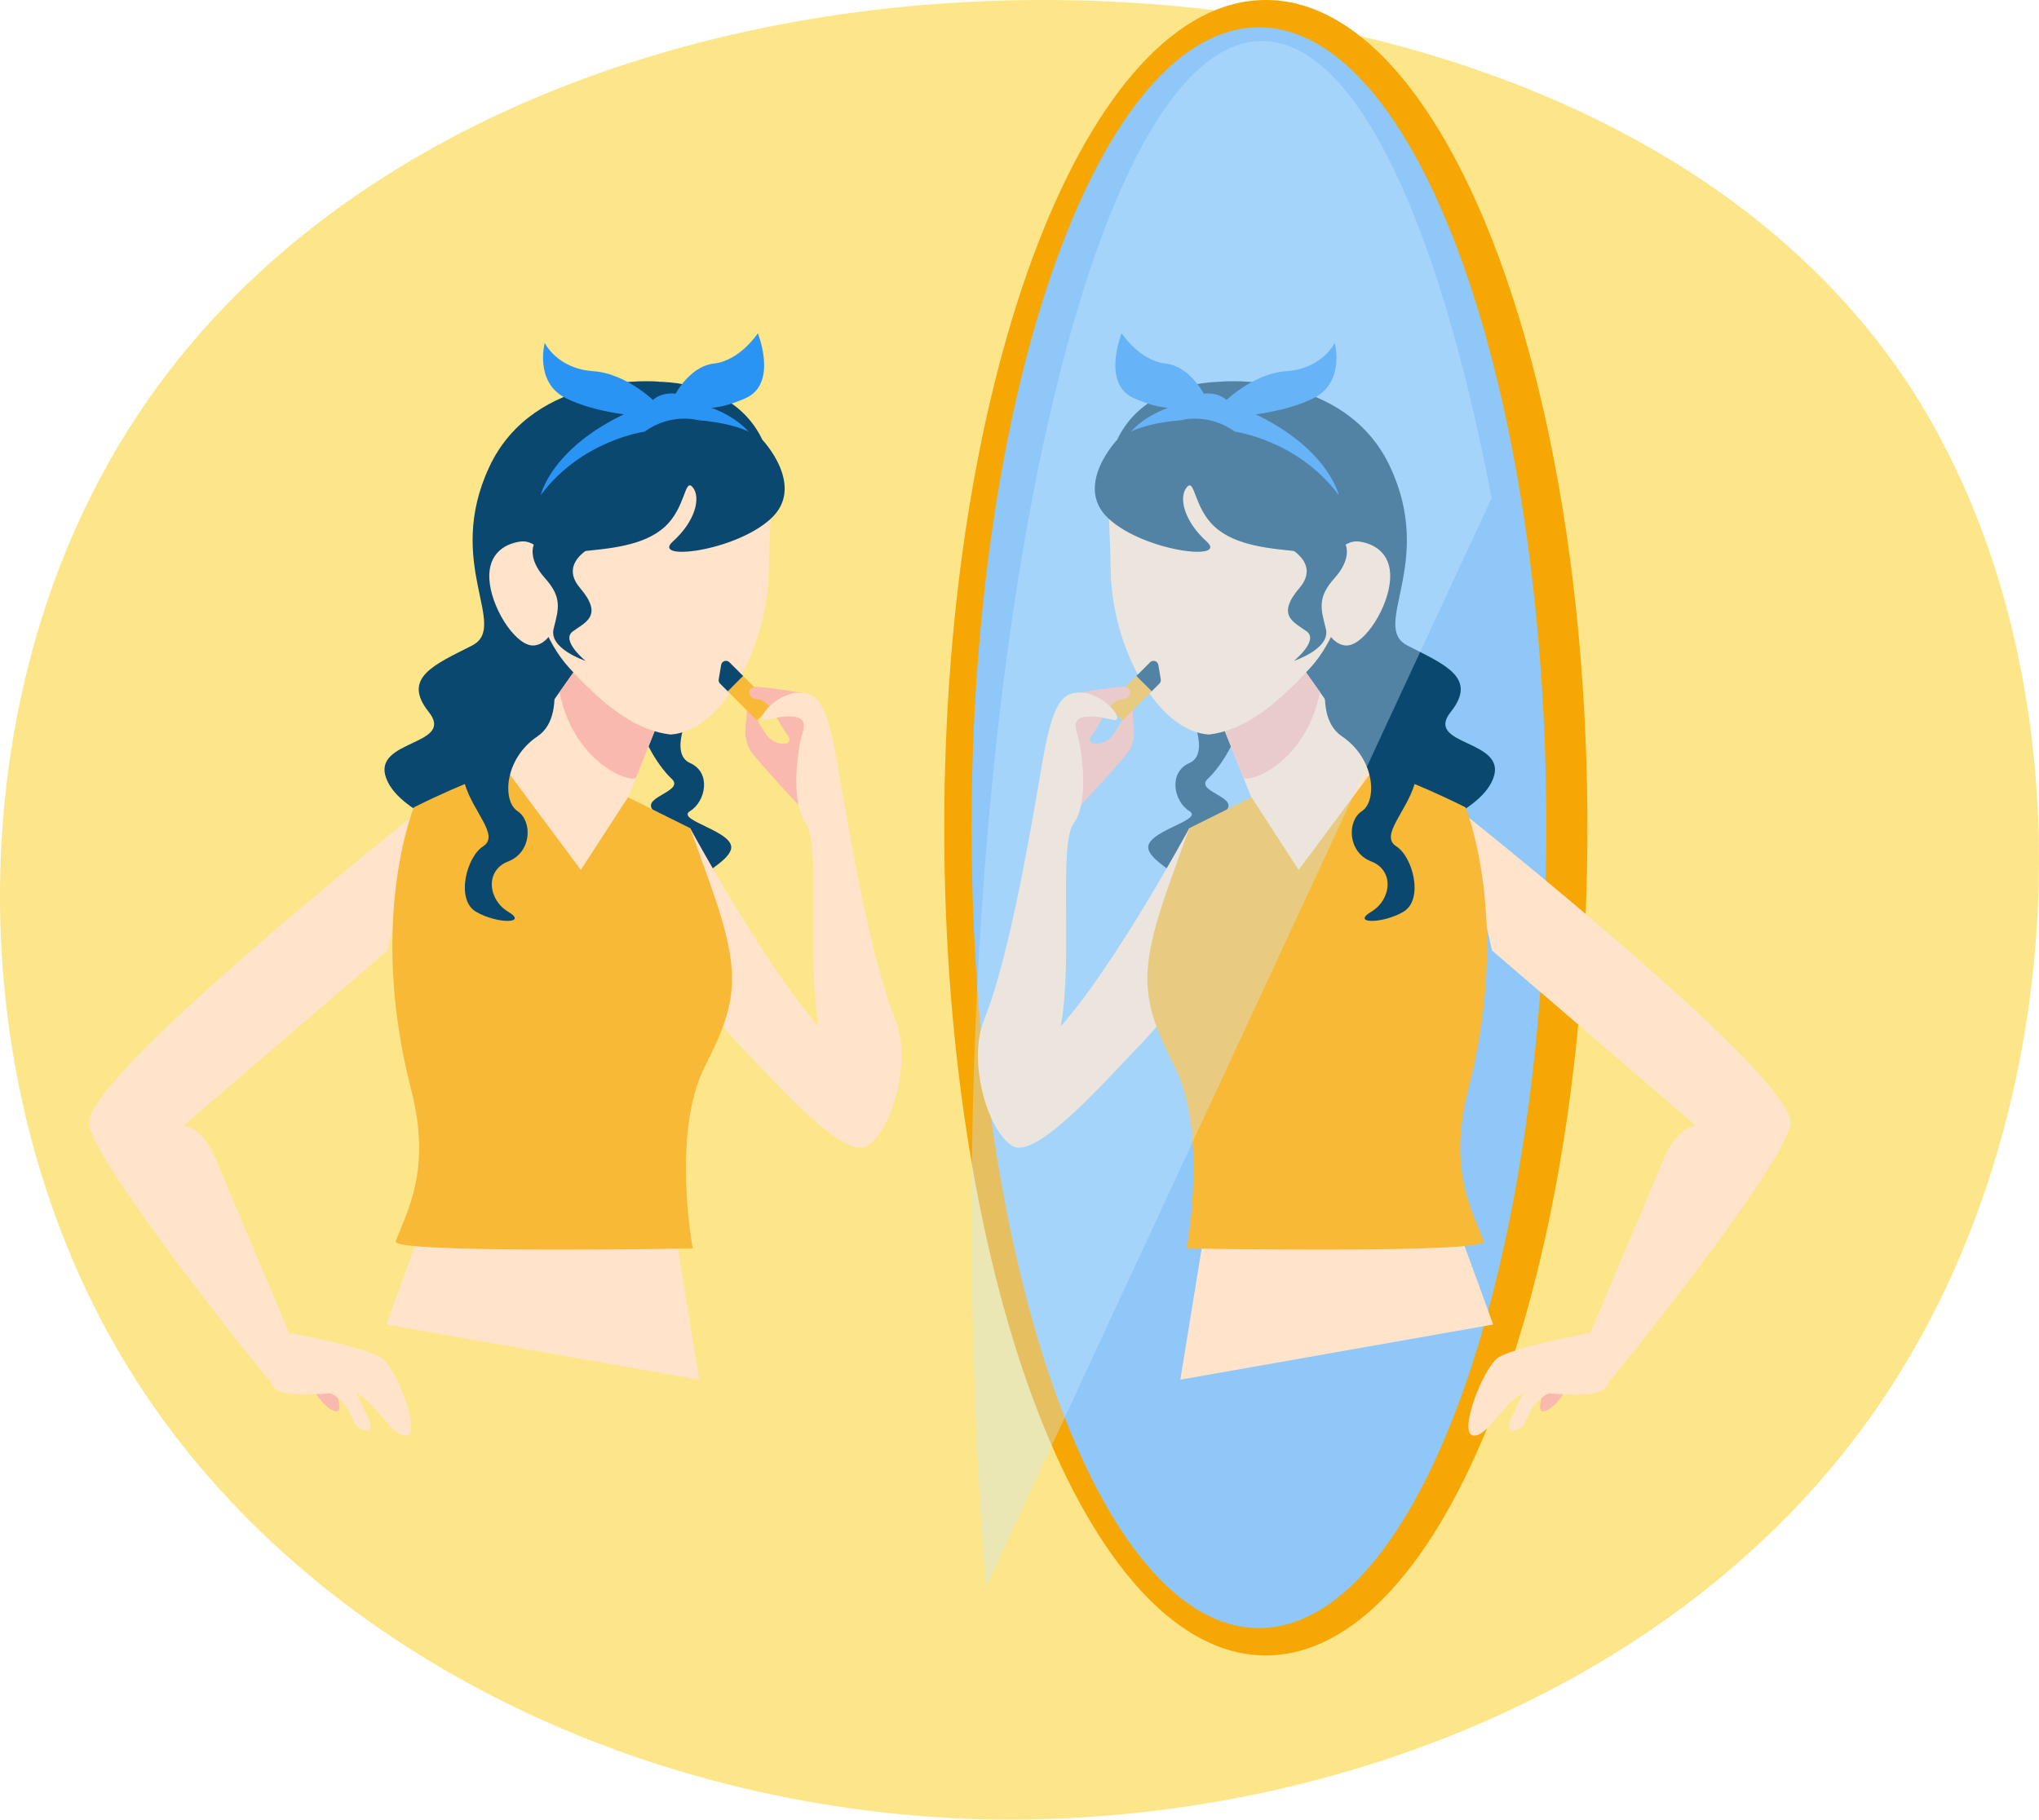 <svg width="149" height="133" viewBox="0 0 149 133" fill="none" xmlns="http://www.w3.org/2000/svg">
<path d="M139.133 27.593C152.822 47.941 152.102 80.166 138.001 101.649C124.003 123.132 96.521 133.874 70.687 132.944C44.852 131.912 20.767 119.311 8.827 99.067C-3.112 78.823 -2.906 51.039 9.239 31.621C21.282 12.204 45.161 1.359 71.201 0.119C97.242 -1.12 125.341 7.246 139.133 27.593Z" fill="#FDE68A"/>
<path d="M92.5 121C105.479 121 116 93.913 116 60.5C116 27.087 105.479 0 92.5 0C79.521 0 69 27.087 69 60.5C69 93.913 79.521 121 92.5 121Z" fill="#F6A704"/>
<path d="M92 119C103.598 119 113 92.809 113 60.5C113 28.191 103.598 2 92 2C80.402 2 71 28.191 71 60.5C71 92.809 80.402 119 92 119Z" fill="#8FC7F9"/>
<path d="M89.207 27.894C89.207 27.894 98.285 27.054 101.59 34.131C104.895 41.209 100.118 45.787 102.846 47.182C105.575 48.581 108.005 49.534 106.017 52.033C104.024 54.532 110.218 54.026 109.114 56.906C108.009 59.786 102.145 60.839 104.579 61.666C107.013 62.493 95.067 65.868 95.067 65.868L90.974 51.972L89.207 27.894Z" fill="#0B4870"/>
<path d="M86.915 51.977C86.915 51.977 88.496 55.074 86.915 55.771C85.335 56.473 85.789 58.599 86.915 59.284C88.042 59.964 83.498 60.782 83.936 62.112C84.373 63.442 87.946 64.421 86.253 65.872C86.253 65.872 89.281 64.546 88.154 63.217C87.028 61.891 89.021 60.094 89.683 59.149C90.346 58.205 87.271 57.824 88.276 56.91C89.281 55.992 91.052 53.155 90.277 52.232C89.501 51.31 86.915 51.977 86.915 51.977Z" fill="#0B4870"/>
<path d="M113.545 100.103C113.545 100.103 111.773 103.503 112.93 103.122C114.086 102.741 115.156 100.224 115.156 100.224L113.545 100.103Z" fill="#FAB9AF"/>
<path d="M78.993 58.842C78.993 58.842 81.558 56.096 82.38 55.043C83.204 53.991 82.723 52.657 82.779 51.92C82.835 51.184 81.982 52.743 81.358 53.683C80.735 54.623 79.171 54.537 79.782 53.74C80.392 52.943 81.073 51.184 81.926 51.128C82.779 51.072 82.779 50.248 82.151 50.218C81.527 50.188 78.318 50.708 78.318 50.708L77.209 55.953L78.993 58.842Z" fill="#FAB9AF"/>
<path d="M86.911 60.527C86.911 60.527 81.558 70.454 77.512 75.02C78.422 70.19 77.326 61.74 78.461 60.18C79.596 58.621 79.084 54.758 78.686 53.562C78.287 52.367 79.084 52.085 81.298 52.596C82.294 52.826 80.912 50.855 79.201 50.647C77.49 50.439 76.875 51.63 76.13 55.949C75.39 60.267 73.809 69.839 71.899 74.578C70.725 77.484 72.094 82.582 73.986 83.76C75.689 84.817 80.826 78.944 82.866 76.843C89.133 70.385 88.111 67.847 88.111 67.847L86.911 60.527Z" fill="#FFE3CA"/>
<path d="M106.736 59.284C106.736 59.284 131.425 78.879 130.836 82.171C130.251 85.458 117.725 100.843 117.725 100.843L116.157 97.569C121.775 84.246 120.67 86.875 121.571 84.731C122.576 82.34 123.91 82.262 123.91 82.262L109.027 69.471L106.736 59.284Z" fill="#FFE3CA"/>
<path d="M87.92 90.582L86.253 100.844L109.114 96.811L106.415 89.409L87.92 90.582Z" fill="#FFE3CA"/>
<path d="M100.403 56.182C100.403 56.182 103.167 57.049 107.095 59.011C107.095 59.011 110.491 67.258 107.299 79.62C105.796 85.437 107.542 88.399 108.425 90.734C108.767 91.639 86.716 91.254 86.716 91.254C86.716 91.254 88.306 82.795 85.815 77.917C83.325 73.04 83.147 70.996 85.577 64.235C86.907 60.531 86.907 60.531 86.907 60.531L91.866 58.067L100.403 56.182Z" fill="#F8B936"/>
<path d="M87.609 48.706L94.041 47.165L100.403 56.182L94.898 63.585L91.416 58.214L87.609 48.706Z" fill="#FFE3CA"/>
<path d="M90.879 56.867C91.541 57.187 95.444 55.606 96.458 50.591L94.036 47.165L87.609 48.706L90.879 56.867Z" fill="#FAB9AF"/>
<path d="M81.168 41.755C81.146 40.577 81.098 39.255 81.042 37.93C80.843 33.499 84.091 29.661 88.496 29.146C93.239 28.592 97.501 32.078 97.896 36.839L98.316 41.906C98.545 43.855 97.48 46.9 95.782 48.776C92.823 52.042 90.558 53.428 88.345 53.688C84.559 53.449 81.267 47.299 81.168 41.755Z" fill="#FFE3CA"/>
<path d="M99.329 39.585C100.568 39.758 101.842 40.598 101.547 42.694C101.252 44.791 99.507 47.346 98.268 47.173C97.029 47 96.263 45.159 96.557 43.067C96.852 40.971 98.091 39.411 99.329 39.585Z" fill="#FFE3CA"/>
<path d="M83.039 49.407L80.901 51.545L82.022 52.666L84.16 50.529L83.039 49.407Z" fill="#F8B936"/>
<path d="M84.04 48.408L83.039 49.408L84.161 50.53L84.724 49.967C84.806 49.885 84.845 49.768 84.824 49.651L84.646 48.607C84.603 48.312 84.248 48.2 84.04 48.408Z" fill="#0B4870"/>
<path d="M116.07 97.452C116.07 97.452 110.53 98.492 109.456 99.25C108.382 100.008 106.485 104.85 107.689 104.928C108.893 105.006 110.296 101.558 111.977 101.723C113.658 101.887 116.793 102.243 117.374 101.363C118.647 99.436 116.07 97.452 116.07 97.452Z" fill="#FFE3CA"/>
<path d="M79.782 53.735C80.392 52.938 81.073 51.18 81.926 51.123C82.779 51.067 82.779 50.244 82.151 50.214C81.791 50.197 80.57 50.361 79.6 50.504" fill="#FAB9AF"/>
<path d="M79.206 50.651C80.917 50.859 82.298 52.83 81.302 52.6C79.089 52.089 78.292 52.375 78.69 53.566L77.378 53.813L79.206 50.651Z" fill="#FFE3CA"/>
<path d="M81.636 32.143C81.636 32.143 78.4 35.543 81.038 37.934C83.676 40.325 89.796 41.036 88.172 39.576C86.547 38.116 86.106 36.375 86.716 35.626C87.323 34.881 87.215 37.09 88.761 38.502C90.307 39.914 92.824 40.104 95.176 40.33C97.528 40.555 98.338 39.806 98.338 39.806C98.338 39.806 98.996 32.611 96.254 29.982C93.521 27.357 84.377 26.361 81.636 32.143Z" fill="#0B4870"/>
<path d="M93.629 39.736C93.629 39.736 96.687 40.953 94.955 42.98C93.222 45.008 94.578 45.488 95.487 46.151C96.393 46.814 94.556 48.304 94.556 48.304C94.556 48.304 97.259 47.42 96.886 45.956C96.518 44.492 96.241 43.682 97.532 42.244C98.823 40.806 98.333 39.81 98.333 39.81L93.629 39.736Z" fill="#0B4870"/>
<path d="M97.571 46.87C97.571 46.87 95.583 52.15 98.052 53.813C100.52 55.477 100.633 58.56 99.524 59.284C98.415 60.007 98.472 62.294 100.196 62.961C101.919 63.624 101.677 65.763 100.196 66.647C98.714 67.531 101.036 67.531 102.548 66.647C104.059 65.763 103.249 62.628 102.032 61.857C100.815 61.086 102.755 59.362 103.371 57.309C103.986 55.256 100.404 53.74 100.404 53.74L99.94 46.199C99.94 46.199 98.641 48.473 97.571 46.87Z" fill="#0B4870"/>
<path d="M86.274 30.723C86.274 30.723 88.275 30.125 90.238 31.554C90.238 31.554 90.688 28.99 88.488 28.769C86.63 28.583 86.274 30.723 86.274 30.723Z" fill="#2A94F4"/>
<path d="M90.238 31.55C90.238 31.55 94.851 32.169 97.831 36.193C97.831 36.193 96.947 32.213 90.238 29.631H89.207L90.238 31.55Z" fill="#2A94F4"/>
<path d="M86.915 29.371C86.915 29.371 84.195 29.8 82.645 31.55C82.645 31.55 83.771 30.922 86.275 30.718L86.915 29.371Z" fill="#2A94F4"/>
<path d="M89.207 29.635C89.207 29.635 91.364 27.314 94.006 27.128C96.653 26.941 97.536 25.061 97.536 25.061C97.536 25.061 98.303 27.92 96.029 29.085C93.755 30.25 90.229 30.458 90.229 30.458L89.207 29.635Z" fill="#2A94F4"/>
<path d="M88.154 29.111C88.154 29.111 87.093 26.794 85.174 26.573C83.255 26.352 81.965 24.36 81.965 24.36C81.965 24.36 80.466 28.05 82.87 29.111C85.274 30.172 86.27 29.718 86.27 29.718L88.154 29.111Z" fill="#2A94F4"/>
<path d="M112.514 99.414C112.514 99.414 110.552 103.213 110.292 104.058C110.032 104.907 111.111 104.538 111.401 104.058C111.691 103.577 112.055 101.987 113.844 101.623C115.637 101.259 112.514 99.414 112.514 99.414Z" fill="#FFE3CA"/>
<path d="M48.136 27.894C48.136 27.894 39.058 27.054 35.753 34.131C32.448 41.209 37.226 45.787 34.497 47.182C31.768 48.577 29.338 49.534 31.326 52.033C33.319 54.532 27.125 54.026 28.229 56.906C29.334 59.786 35.199 60.839 32.764 61.666C30.33 62.493 42.276 65.868 42.276 65.868L46.369 51.972L48.136 27.894Z" fill="#0B4870"/>
<path d="M50.428 51.977C50.428 51.977 48.847 55.074 50.428 55.771C52.009 56.473 51.554 58.599 50.428 59.284C49.302 59.968 53.845 60.782 53.408 62.112C52.97 63.442 49.397 64.421 51.09 65.872C51.09 65.872 48.063 64.546 49.189 63.217C50.315 61.887 48.323 60.094 47.66 59.149C46.997 58.205 50.073 57.824 49.068 56.91C48.063 55.992 46.291 53.155 47.067 52.232C47.842 51.31 50.428 51.977 50.428 51.977Z" fill="#0B4870"/>
<path d="M23.798 100.103C23.798 100.103 25.57 103.503 24.413 103.122C23.257 102.741 22.187 100.224 22.187 100.224L23.798 100.103Z" fill="#FAB9AF"/>
<path d="M58.35 58.842C58.35 58.842 55.786 56.096 54.963 55.043C54.14 53.991 54.621 52.657 54.564 51.92C54.508 51.184 55.361 52.743 55.985 53.683C56.609 54.623 58.172 54.537 57.562 53.74C56.951 52.943 56.271 51.184 55.417 51.128C54.564 51.072 54.564 50.248 55.192 50.218C55.816 50.188 59.026 50.708 59.026 50.708L60.134 55.953L58.35 58.842Z" fill="#FAB9AF"/>
<path d="M50.432 60.527C50.432 60.527 55.786 70.454 59.831 75.02C58.922 70.19 60.017 61.74 58.883 60.18C57.748 58.621 58.259 54.757 58.657 53.562C59.056 52.367 58.259 52.085 56.046 52.596C55.049 52.826 56.431 50.855 58.142 50.647C59.853 50.439 60.468 51.63 61.213 55.949C61.954 60.267 63.535 69.839 65.445 74.578C66.619 77.484 65.25 82.582 63.357 83.76C61.655 84.817 56.518 78.944 54.478 76.843C48.21 70.385 49.232 67.847 49.232 67.847L50.432 60.527Z" fill="#FFE3CA"/>
<path d="M30.607 59.284C30.607 59.284 5.918 78.879 6.507 82.171C7.092 85.458 19.619 100.843 19.619 100.843L21.186 97.569C15.569 84.246 16.673 86.875 15.772 84.731C14.767 82.34 13.433 82.262 13.433 82.262L28.316 69.471L30.607 59.284Z" fill="#FFE3CA"/>
<path d="M49.423 90.582L51.09 100.844L28.229 96.811L30.928 89.409L49.423 90.582Z" fill="#FFE3CA"/>
<path d="M36.936 56.182C36.936 56.182 34.172 57.049 30.244 59.011C30.244 59.011 26.848 67.258 30.04 79.62C31.543 85.437 29.797 88.399 28.914 90.734C28.572 91.639 50.623 91.254 50.623 91.254C50.623 91.254 49.033 82.795 51.524 77.917C54.014 73.04 54.192 70.996 51.762 64.235C50.432 60.531 50.432 60.531 50.432 60.531L45.473 58.067L36.936 56.182Z" fill="#F8B936"/>
<path d="M49.73 48.706L43.303 47.165L36.935 56.182L42.445 63.585L45.928 58.214L49.73 48.706Z" fill="#FFE3CA"/>
<path d="M46.465 56.867C45.802 57.187 41.899 55.606 40.886 50.591L43.307 47.165L49.735 48.706L46.465 56.867Z" fill="#FAB9AF"/>
<path d="M56.176 41.755C56.197 40.577 56.245 39.255 56.301 37.93C56.5 33.499 53.252 29.661 48.847 29.146C44.104 28.592 39.842 32.078 39.448 36.839L39.028 41.906C38.798 43.855 39.864 46.9 41.561 48.776C44.52 52.042 46.785 53.428 48.998 53.688C52.784 53.449 56.076 47.299 56.176 41.755Z" fill="#FFE3CA"/>
<path d="M38.014 39.585C36.775 39.758 35.502 40.598 35.796 42.694C36.091 44.791 37.836 47.346 39.075 47.173C40.314 47 41.081 45.159 40.786 43.067C40.492 40.971 39.253 39.411 38.014 39.585Z" fill="#FFE3CA"/>
<path d="M53.182 50.53L55.32 52.667L56.441 51.546L54.303 49.409L53.182 50.53Z" fill="#F8B936"/>
<path d="M53.304 48.408L54.304 49.408L53.182 50.53L52.619 49.967C52.537 49.885 52.498 49.768 52.52 49.651L52.697 48.607C52.741 48.312 53.096 48.2 53.304 48.408Z" fill="#0B4870"/>
<path d="M21.273 97.452C21.273 97.452 26.813 98.492 27.887 99.25C28.961 100.008 30.858 104.85 29.654 104.928C28.45 105.01 27.047 101.558 25.366 101.723C23.686 101.887 20.55 102.243 19.969 101.363C18.696 99.436 21.273 97.452 21.273 97.452Z" fill="#FFE3CA"/>
<path d="M57.562 53.735C56.951 52.938 56.271 51.18 55.418 51.123C54.564 51.067 54.564 50.244 55.192 50.214C55.552 50.197 56.773 50.361 57.743 50.504" fill="#FAB9AF"/>
<path d="M58.138 50.651C56.427 50.859 55.045 52.83 56.041 52.6C58.255 52.089 59.052 52.375 58.653 53.566L59.965 53.813L58.138 50.651Z" fill="#FFE3CA"/>
<path d="M55.708 32.143C55.708 32.143 58.943 35.543 56.306 37.934C53.668 40.325 47.547 41.036 49.172 39.576C50.796 38.116 51.238 36.375 50.627 35.626C50.016 34.876 50.129 37.09 48.583 38.502C47.036 39.914 44.52 40.104 42.168 40.33C39.816 40.555 39.006 39.806 39.006 39.806C39.006 39.806 38.348 32.611 41.089 29.982C43.822 27.357 52.966 26.361 55.708 32.143Z" fill="#0B4870"/>
<path d="M43.714 39.736C43.714 39.736 40.656 40.953 42.389 42.98C44.121 45.008 42.766 45.488 41.856 46.151C40.951 46.814 42.787 48.304 42.787 48.304C42.787 48.304 40.084 47.42 40.457 45.956C40.825 44.492 41.102 43.682 39.812 42.244C38.521 40.806 39.01 39.81 39.01 39.81L43.714 39.736Z" fill="#0B4870"/>
<path d="M39.768 46.87C39.768 46.87 41.756 52.15 39.287 53.813C36.819 55.477 36.706 58.56 37.815 59.284C38.924 60.007 38.867 62.294 37.143 62.961C35.419 63.624 35.662 65.763 37.143 66.647C38.625 67.531 36.303 67.531 34.791 66.647C33.28 65.763 34.09 62.628 35.307 61.857C36.524 61.081 34.584 59.362 33.968 57.309C33.353 55.256 36.935 53.74 36.935 53.74L37.399 46.199C37.403 46.199 38.703 48.473 39.768 46.87Z" fill="#0B4870"/>
<path d="M51.065 30.723C51.065 30.723 49.063 30.125 47.101 31.554C47.101 31.554 46.651 28.99 48.851 28.769C50.714 28.583 51.065 30.723 51.065 30.723Z" fill="#2A94F4"/>
<path d="M47.106 31.55C47.106 31.55 42.493 32.169 39.513 36.193C39.513 36.193 40.396 32.213 47.106 29.631H48.136L47.106 31.55Z" fill="#2A94F4"/>
<path d="M50.428 29.371C50.428 29.371 53.148 29.8 54.699 31.55C54.699 31.55 53.572 30.922 51.069 30.718L50.428 29.371Z" fill="#2A94F4"/>
<path d="M48.136 29.635C48.136 29.635 45.979 27.314 43.337 27.128C40.691 26.941 39.807 25.061 39.807 25.061C39.807 25.061 39.041 27.92 41.315 29.085C43.589 30.25 47.114 30.458 47.114 30.458L48.136 29.635Z" fill="#2A94F4"/>
<path d="M49.189 29.111C49.189 29.111 50.25 26.794 52.169 26.573C54.088 26.352 55.379 24.36 55.379 24.36C55.379 24.36 56.877 28.05 54.473 29.111C52.069 30.172 51.073 29.718 51.073 29.718L49.189 29.111Z" fill="#2A94F4"/>
<path d="M24.829 99.414C24.829 99.414 26.791 103.213 27.051 104.057C27.311 104.906 26.233 104.538 25.942 104.057C25.652 103.577 25.288 101.987 23.5 101.623C21.706 101.259 24.829 99.414 24.829 99.414Z" fill="#FFE3CA"/>
<path opacity="0.37" d="M72.053 116C71.369 107.543 71 98.505 71 89.116C71 41.556 80.501 3 92.218 3C99.043 3 105.116 16.08 109 36.405" fill="#CCE9FF"/>
</svg>

